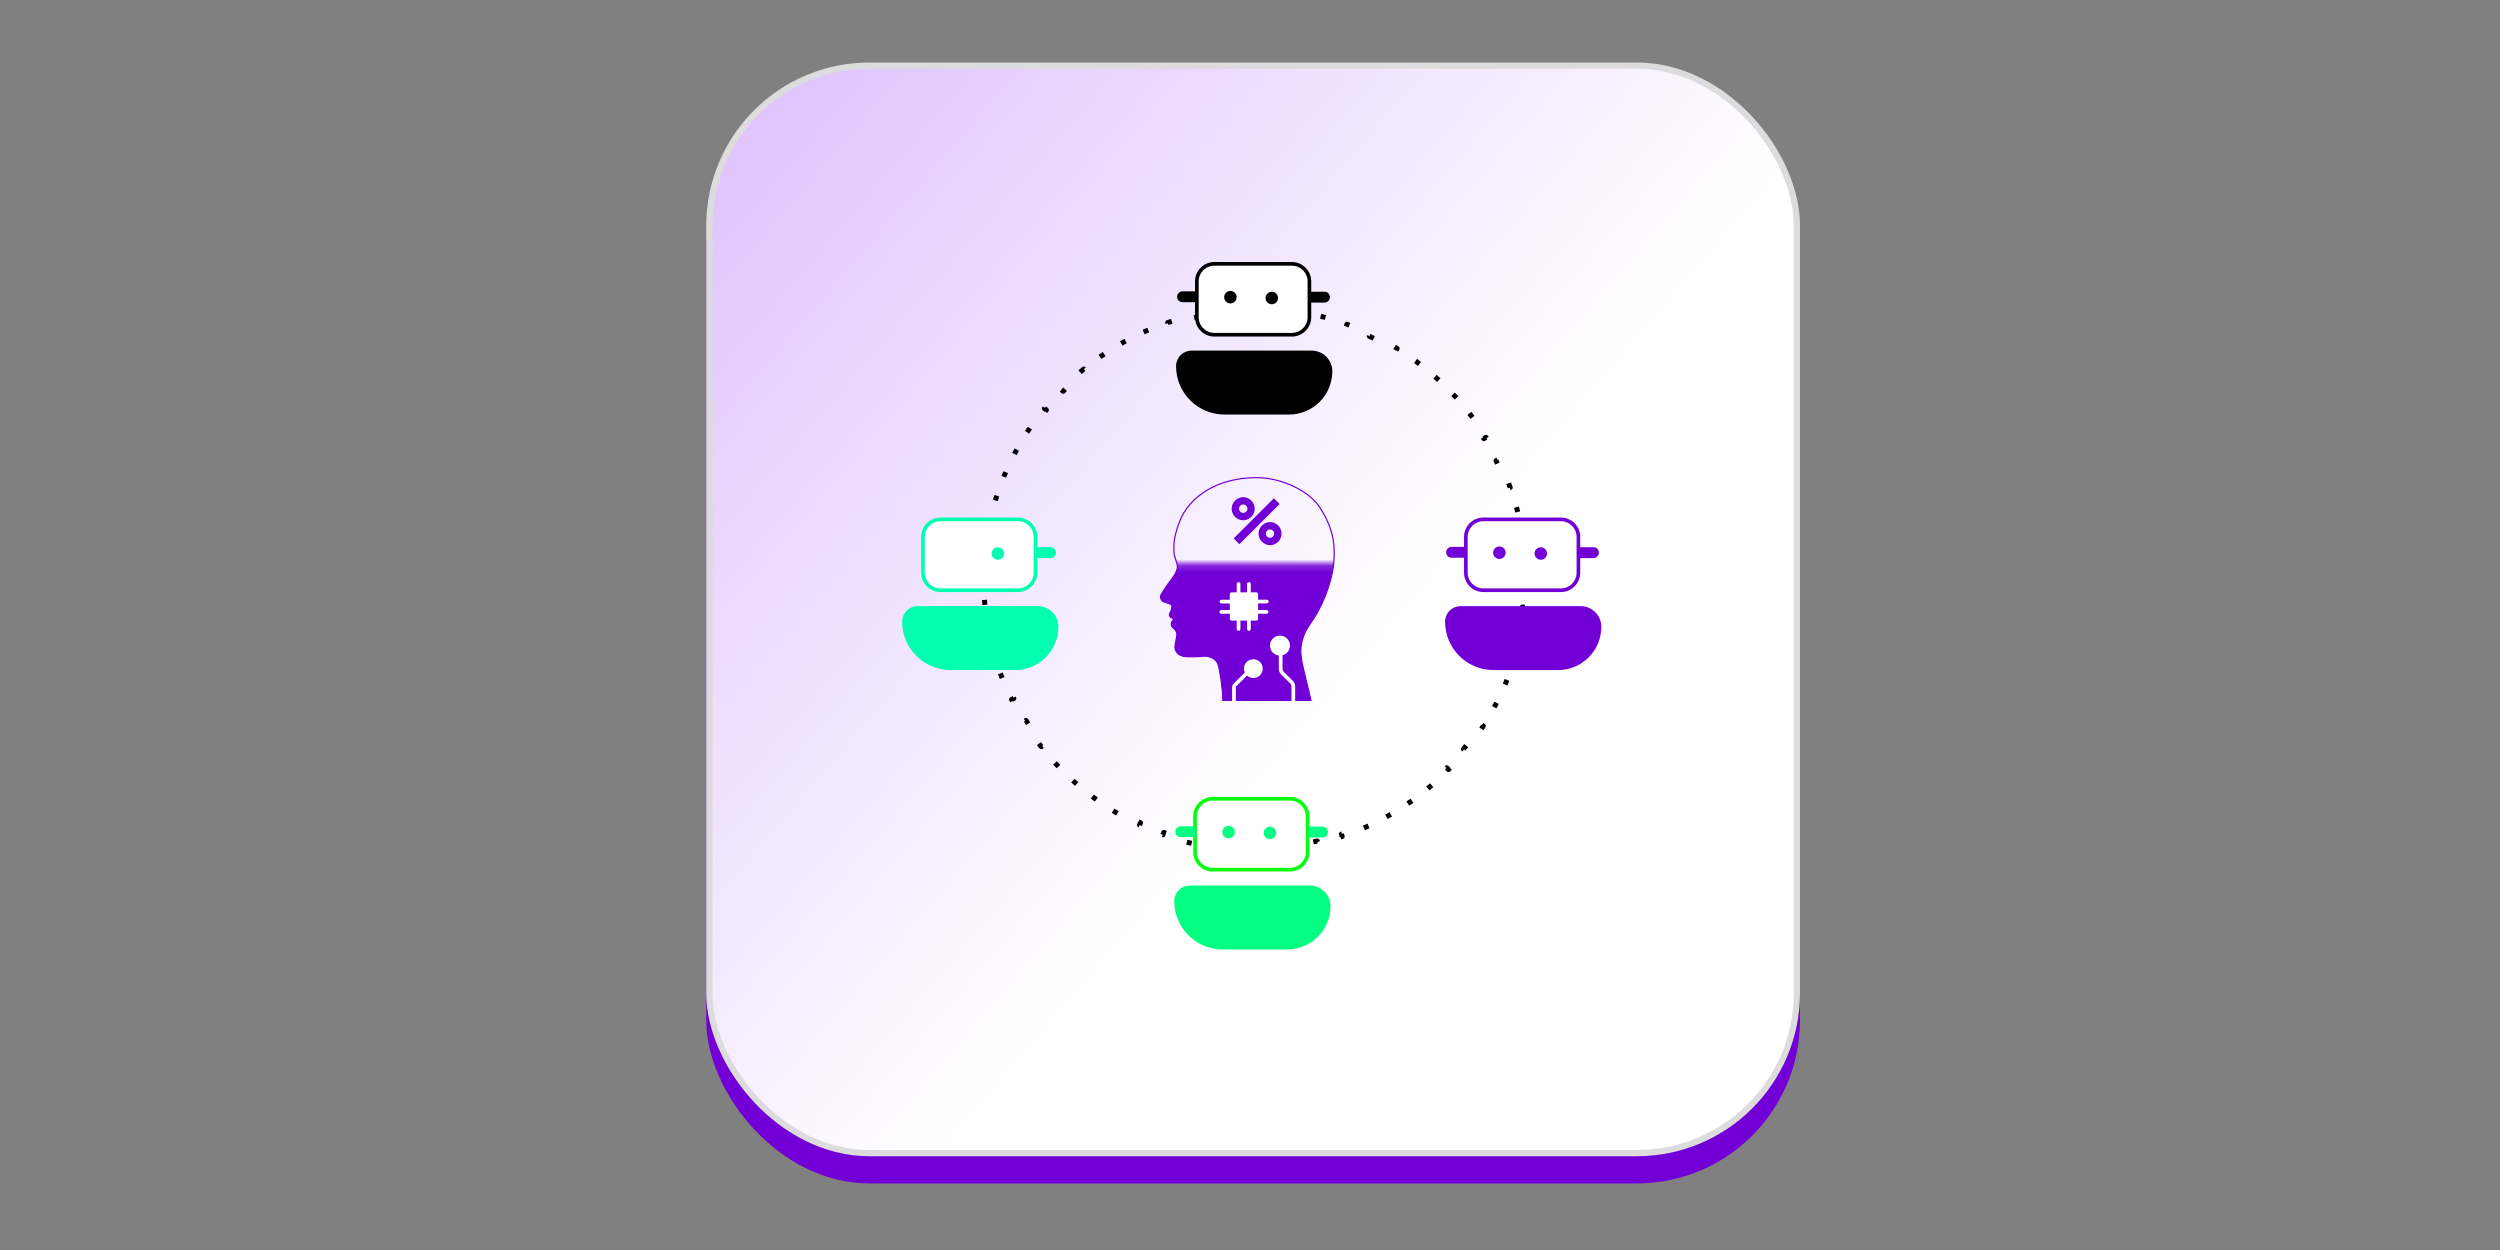<svg width="400" height="200" viewBox="0 0 400 200" fill="none" xmlns="http://www.w3.org/2000/svg">
<rect x="0" y="0" width="400" height="200" fill="#808080" stroke="none"/>
<g clip-path="url(#clip0_440_676)">
<path d="M153.039 89.432C152.487 89.432 152.039 88.985 152.039 88.433C152.039 87.881 152.487 87.433 153.039 87.433C153.591 87.433 154.039 87.881 154.039 88.433C154.039 88.985 153.591 89.432 153.039 89.432Z" fill="#00FFB1"/>
<path d="M145.389 89.239L147.67 89.239L147.67 87.494L145.389 87.494C145.156 87.494 144.933 87.586 144.769 87.75C144.604 87.915 144.512 88.138 144.512 88.37C144.514 88.601 144.607 88.822 144.772 88.985C144.936 89.147 145.158 89.239 145.389 89.239Z" fill="#00FFB1"/>
<rect x="113" y="14.353" width="175" height="175" rx="26.119" fill="#7200D6"/>
<rect x="113.5" y="10.5" width="174" height="174" rx="25.619" fill="url(#paint0_linear_440_676)" stroke="#DCDCDC"/>
<path d="M243.965 88.265C244.101 89.598 244.177 90.948 244.189 92.314L243.788 92.318C243.789 92.453 243.789 92.587 243.789 92.722C243.789 92.857 243.789 92.992 243.788 93.126L244.189 93.13C244.177 94.496 244.101 95.846 243.965 97.179L243.565 97.138C243.538 97.406 243.508 97.674 243.476 97.94L243.875 97.988C243.711 99.342 243.485 100.676 243.2 101.988L242.807 101.903C242.75 102.165 242.691 102.427 242.629 102.687L243.02 102.78C242.706 104.104 242.331 105.405 241.899 106.679L241.518 106.55C241.432 106.803 241.344 107.056 241.253 107.308L241.631 107.444C241.17 108.722 240.651 109.973 240.077 111.192L239.713 111.021C239.599 111.263 239.482 111.505 239.364 111.745L239.724 111.923C239.123 113.139 238.467 114.324 237.758 115.472L237.416 115.261C237.276 115.49 237.133 115.717 236.988 115.942L237.326 116.159C236.593 117.299 235.809 118.403 234.975 119.466L234.659 119.218C234.494 119.429 234.326 119.639 234.157 119.847L234.469 120.1C233.614 121.15 232.712 122.16 231.764 123.125L231.478 122.843C231.29 123.034 231.1 123.224 230.909 123.412L231.191 123.699C230.225 124.646 229.216 125.549 228.166 126.403L227.913 126.091C227.705 126.261 227.495 126.428 227.284 126.593L227.532 126.91C226.469 127.743 225.365 128.527 224.225 129.26L224.008 128.922C223.782 129.067 223.556 129.21 223.327 129.351L223.538 129.693C222.389 130.401 221.205 131.057 219.989 131.658L219.811 131.298C219.571 131.417 219.329 131.533 219.087 131.647L219.258 132.011C218.039 132.585 216.788 133.104 215.51 133.565L215.374 133.187C215.122 133.278 214.869 133.366 214.616 133.452L214.745 133.833C213.471 134.265 212.17 134.64 210.846 134.954L210.753 134.563C210.493 134.625 210.231 134.685 209.969 134.742L210.054 135.134C208.742 135.42 207.408 135.646 206.054 135.809L206.006 135.41C205.739 135.443 205.472 135.472 205.204 135.5L205.245 135.9C203.912 136.036 202.562 136.111 201.196 136.124L201.192 135.722C201.058 135.723 200.923 135.724 200.788 135.724C200.653 135.724 200.519 135.723 200.384 135.722L200.38 136.124C199.014 136.111 197.664 136.036 196.331 135.9L196.372 135.5C196.104 135.472 195.837 135.443 195.57 135.41L195.522 135.809C194.168 135.646 192.834 135.42 191.522 135.134L191.608 134.742C191.345 134.685 191.084 134.625 190.823 134.563L190.73 134.954C189.406 134.64 188.105 134.265 186.831 133.833L186.961 133.452C186.707 133.366 186.454 133.278 186.202 133.187L186.066 133.565C184.788 133.104 183.537 132.585 182.318 132.011L182.489 131.647C182.247 131.533 182.005 131.417 181.765 131.298L181.587 131.658C180.371 131.057 179.187 130.401 178.038 129.693L178.249 129.351C178.021 129.21 177.794 129.067 177.568 128.922L177.351 129.26C176.211 128.527 175.108 127.743 174.044 126.91L174.292 126.593C174.081 126.428 173.871 126.261 173.664 126.091L173.41 126.403C172.36 125.549 171.351 124.646 170.386 123.699L170.667 123.412C170.476 123.224 170.286 123.034 170.098 122.843L169.812 123.125C168.864 122.16 167.962 121.15 167.107 120.1L167.419 119.847C167.25 119.639 167.082 119.429 166.917 119.218L166.601 119.466C165.768 118.403 164.983 117.299 164.25 116.159L164.588 115.942C164.443 115.717 164.3 115.49 164.16 115.261L163.818 115.472C163.109 114.324 162.453 113.139 161.852 111.923L162.212 111.745C162.094 111.505 161.977 111.263 161.863 111.021L161.499 111.192C160.925 109.973 160.406 108.722 159.945 107.444L160.323 107.308C160.233 107.056 160.144 106.803 160.058 106.55L159.677 106.679C159.245 105.405 158.87 104.104 158.556 102.78L158.947 102.687C158.885 102.427 158.826 102.165 158.769 101.903L158.376 101.988C158.091 100.676 157.865 99.342 157.701 97.988L158.1 97.94C158.068 97.674 158.038 97.406 158.011 97.138L157.611 97.179C157.475 95.846 157.399 94.496 157.387 93.13L157.789 93.126C157.787 92.992 157.787 92.857 157.787 92.722C157.787 92.587 157.787 92.453 157.789 92.318L157.387 92.314C157.399 90.948 157.475 89.598 157.611 88.265L158.011 88.306C158.038 88.038 158.068 87.771 158.1 87.504L157.701 87.456C157.865 86.103 158.091 84.768 158.376 83.456L158.769 83.541C158.826 83.279 158.885 83.018 158.947 82.757L158.556 82.664C158.87 81.34 159.245 80.039 159.677 78.765L160.058 78.894C160.144 78.641 160.233 78.388 160.323 78.136L159.945 78C160.406 76.722 160.925 75.471 161.499 74.252L161.863 74.423C161.977 74.181 162.094 73.939 162.212 73.699L161.852 73.521C162.453 72.305 163.109 71.121 163.818 69.972L164.16 70.183C164.301 69.955 164.443 69.728 164.588 69.502L164.25 69.285C164.983 68.145 165.768 67.041 166.601 65.978L166.917 66.226C167.082 66.015 167.25 65.805 167.419 65.597L167.107 65.344C167.962 64.294 168.864 63.285 169.812 62.319L170.098 62.601C170.286 62.41 170.476 62.22 170.667 62.032L170.386 61.745C171.351 60.798 172.36 59.895 173.41 59.041L173.664 59.353C173.871 59.184 174.081 59.016 174.292 58.851L174.044 58.535C175.108 57.701 176.211 56.917 177.351 56.184L177.568 56.522C177.794 56.377 178.021 56.234 178.249 56.093L178.038 55.751C179.187 55.043 180.371 54.387 181.587 53.786L181.765 54.146C182.005 54.028 182.247 53.911 182.489 53.797L182.318 53.433C183.537 52.859 184.788 52.34 186.066 51.879L186.202 52.257C186.454 52.166 186.707 52.078 186.961 51.992L186.831 51.611C188.105 51.179 189.406 50.804 190.73 50.49L190.823 50.881C191.084 50.819 191.345 50.76 191.608 50.702L191.522 50.31C192.834 50.024 194.168 49.798 195.522 49.635L195.57 50.034C195.837 50.001 196.104 49.972 196.372 49.944L196.331 49.544C197.664 49.408 199.014 49.333 200.38 49.32L200.384 49.722C200.519 49.721 200.653 49.72 200.788 49.72C200.923 49.72 201.058 49.721 201.192 49.722L201.196 49.32C202.562 49.333 203.912 49.408 205.245 49.544L205.204 49.944C205.472 49.972 205.739 50.001 206.006 50.034L206.054 49.635C207.408 49.798 208.742 50.024 210.054 50.31L209.969 50.702C210.231 50.76 210.493 50.819 210.753 50.881L210.846 50.49C212.17 50.804 213.471 51.179 214.745 51.611L214.616 51.992C214.869 52.078 215.122 52.166 215.374 52.257L215.51 51.879C216.788 52.34 218.039 52.859 219.258 53.433L219.087 53.797C219.329 53.911 219.571 54.028 219.811 54.146L219.989 53.786C221.205 54.387 222.389 55.043 223.538 55.751L223.327 56.093C223.556 56.234 223.782 56.377 224.008 56.522L224.225 56.184C225.365 56.917 226.469 57.701 227.532 58.535L227.284 58.851C227.495 59.016 227.705 59.184 227.913 59.353L228.166 59.041C229.216 59.895 230.225 60.798 231.191 61.745L230.909 62.032C231.1 62.22 231.29 62.41 231.478 62.601L231.764 62.319C232.712 63.285 233.614 64.294 234.469 65.344L234.157 65.597C234.326 65.805 234.494 66.015 234.659 66.226L234.975 65.978C235.809 67.041 236.593 68.145 237.326 69.285L236.988 69.502C237.133 69.728 237.276 69.955 237.416 70.183L237.758 69.972C238.467 71.121 239.123 72.305 239.724 73.521L239.364 73.699C239.482 73.939 239.599 74.181 239.713 74.423L240.077 74.252C240.651 75.471 241.17 76.722 241.631 78L241.253 78.136C241.344 78.388 241.432 78.641 241.518 78.894L241.899 78.765C242.331 80.039 242.706 81.34 243.02 82.664L242.629 82.757C242.691 83.018 242.75 83.279 242.807 83.541L243.2 83.456C243.485 84.768 243.711 86.103 243.875 87.456L243.476 87.504C243.508 87.771 243.538 88.038 243.565 88.306L243.965 88.265Z" stroke="black" stroke-width="0.804" stroke-linejoin="round" stroke-dasharray="0.8 4.02"/>
<path d="M194.307 42.214L206.695 42.214C208.247 42.214 209.505 43.472 209.505 45.024L209.505 50.747C209.505 52.299 208.247 53.557 206.695 53.557L194.307 53.557C192.755 53.557 191.496 52.299 191.496 50.747L191.496 45.024C191.496 43.472 192.755 42.214 194.307 42.214Z" fill="white" stroke="black" stroke-width="0.585" stroke-miterlimit="10"/>
<path d="M203.486 48.68C202.934 48.68 202.486 48.233 202.486 47.681C202.486 47.129 202.934 46.681 203.486 46.681C204.038 46.681 204.485 47.129 204.485 47.681C204.485 48.233 204.038 48.68 203.486 48.68Z" fill="black"/>
<path d="M196.864 48.55C196.312 48.55 195.865 48.103 195.865 47.551C195.865 46.999 196.312 46.551 196.864 46.551C197.416 46.551 197.864 46.999 197.864 47.551C197.864 48.103 197.416 48.55 196.864 48.55Z" fill="black"/>
<path d="M211.908 46.673L209.626 46.673L209.626 48.418L211.908 48.418C212.14 48.418 212.363 48.325 212.528 48.161C212.692 47.996 212.785 47.773 212.785 47.541C212.785 47.308 212.692 47.085 212.528 46.921C212.363 46.756 212.14 46.664 211.908 46.664L211.908 46.673Z" fill="black"/>
<path d="M189.214 48.357L191.495 48.357L191.495 46.612L189.214 46.612C188.982 46.612 188.759 46.704 188.594 46.868C188.43 47.033 188.337 47.256 188.337 47.489C188.34 47.72 188.433 47.94 188.597 48.103C188.761 48.265 188.983 48.357 189.214 48.357Z" fill="black"/>
<path d="M209.869 56.097L190.653 56.097C189.994 56.097 189.363 56.359 188.897 56.825C188.431 57.291 188.169 57.922 188.169 58.581C188.169 60.636 188.985 62.606 190.438 64.058C191.89 65.511 193.86 66.327 195.914 66.327L206.251 66.327C207.16 66.327 208.061 66.147 208.902 65.799C209.742 65.451 210.506 64.94 211.148 64.296C211.791 63.652 212.301 62.888 212.648 62.047C212.995 61.206 213.173 60.305 213.172 59.395C213.171 58.52 212.822 57.681 212.203 57.063C211.584 56.444 210.744 56.097 209.869 56.097Z" fill="black"/>
<path d="M150.481 83.096L162.869 83.096C164.421 83.096 165.68 84.354 165.68 85.906L165.68 91.629C165.68 93.181 164.421 94.439 162.869 94.439L150.481 94.439C148.929 94.439 147.671 93.181 147.671 91.629L147.671 85.906C147.671 84.354 148.929 83.096 150.481 83.096Z" fill="white" stroke="#00FFB1" stroke-width="0.585" stroke-miterlimit="10"/>
<path d="M159.66 89.562C159.108 89.562 158.661 89.115 158.661 88.562C158.661 88.01 159.108 87.563 159.66 87.563C160.212 87.563 160.66 88.01 160.66 88.562C160.66 89.115 160.212 89.562 159.66 89.562Z" fill="#00FFB1"/>
<path d="M168.082 87.555L165.801 87.555L165.801 89.299L168.082 89.299C168.315 89.299 168.538 89.207 168.702 89.043C168.867 88.878 168.959 88.655 168.959 88.423C168.959 88.19 168.867 87.967 168.702 87.803C168.538 87.638 168.315 87.546 168.082 87.546L168.082 87.555Z" fill="#00FFB1"/>
<path d="M166.044 96.979L146.828 96.979C146.169 96.979 145.537 97.241 145.071 97.707C144.605 98.172 144.343 98.804 144.343 99.463C144.343 101.517 145.159 103.488 146.612 104.94C148.064 106.393 150.035 107.209 152.089 107.209L162.425 107.209C163.335 107.209 164.236 107.029 165.076 106.681C165.917 106.332 166.68 105.822 167.323 105.178C167.966 104.534 168.475 103.77 168.822 102.929C169.17 102.088 169.348 101.187 169.346 100.277C169.345 99.402 168.997 98.563 168.377 97.945C167.758 97.326 166.919 96.979 166.044 96.979Z" fill="#00FFB1"/>
<path d="M194.014 127.802L206.402 127.802C207.954 127.802 209.213 129.061 209.213 130.613L209.213 136.335C209.213 137.888 207.954 139.146 206.402 139.146L194.014 139.146C192.462 139.146 191.204 137.888 191.204 136.336L191.204 130.613C191.204 129.061 192.462 127.802 194.014 127.802Z" fill="white" stroke="#03FF0F" stroke-width="0.585" stroke-miterlimit="10"/>
<path d="M203.193 134.269C202.641 134.269 202.193 133.821 202.193 133.269C202.193 132.717 202.641 132.269 203.193 132.269C203.745 132.269 204.193 132.717 204.193 133.269C204.193 133.821 203.745 134.269 203.193 134.269Z" fill="#03FF81"/>
<path d="M196.572 134.139C196.02 134.139 195.572 133.691 195.572 133.139C195.572 132.587 196.02 132.14 196.572 132.14C197.124 132.14 197.571 132.587 197.571 133.139C197.571 133.691 197.124 134.139 196.572 134.139Z" fill="#03FF81"/>
<path d="M211.615 132.261L209.334 132.261L209.334 134.006L211.615 134.006C211.848 134.006 212.071 133.914 212.235 133.749C212.399 133.585 212.492 133.362 212.492 133.129C212.492 132.897 212.399 132.674 212.235 132.509C212.071 132.345 211.848 132.253 211.615 132.253L211.615 132.261Z" fill="#03FF81"/>
<path d="M188.921 133.945L191.203 133.945L191.203 132.2L188.921 132.2C188.689 132.2 188.466 132.293 188.301 132.457C188.137 132.621 188.045 132.844 188.045 133.077C188.047 133.308 188.14 133.529 188.304 133.691C188.469 133.854 188.69 133.945 188.921 133.945Z" fill="#03FF81"/>
<path d="M209.576 141.686L190.361 141.686C189.702 141.686 189.07 141.947 188.604 142.413C188.138 142.879 187.876 143.511 187.876 144.17C187.876 146.224 188.692 148.194 190.145 149.647C191.597 151.099 193.567 151.915 195.622 151.915L205.958 151.915C206.868 151.915 207.769 151.736 208.609 151.387C209.449 151.039 210.213 150.528 210.856 149.885C211.498 149.241 212.008 148.477 212.355 147.636C212.702 146.795 212.88 145.894 212.879 144.984C212.878 144.109 212.53 143.27 211.91 142.651C211.291 142.033 210.452 141.686 209.576 141.686Z" fill="#03FF81"/>
<path d="M237.347 83.096L249.735 83.096C251.287 83.096 252.546 84.354 252.546 85.906L252.546 91.629C252.546 93.181 251.287 94.439 249.735 94.439L237.347 94.439C235.795 94.439 234.537 93.181 234.537 91.629L234.537 85.906C234.537 84.354 235.795 83.096 237.347 83.096Z" fill="white" stroke="#7200D6" stroke-width="0.585" stroke-miterlimit="10"/>
<path d="M246.526 89.562C245.974 89.562 245.526 89.115 245.526 88.562C245.526 88.01 245.974 87.563 246.526 87.563C247.078 87.563 247.526 88.01 247.526 88.562C247.526 89.115 247.078 89.562 246.526 89.562Z" fill="#7200D6"/>
<path d="M239.905 89.432C239.353 89.432 238.905 88.985 238.905 88.433C238.905 87.881 239.353 87.433 239.905 87.433C240.457 87.433 240.905 87.881 240.905 88.433C240.905 88.985 240.457 89.432 239.905 89.432Z" fill="#7200D6"/>
<path d="M254.948 87.555L252.667 87.555L252.667 89.299L254.948 89.299C255.181 89.299 255.404 89.207 255.568 89.043C255.733 88.878 255.825 88.655 255.825 88.423C255.825 88.19 255.733 87.967 255.568 87.803C255.404 87.638 255.181 87.546 254.948 87.546L254.948 87.555Z" fill="#7200D6"/>
<path d="M232.255 89.239L234.536 89.239L234.536 87.494L232.255 87.494C232.022 87.494 231.799 87.586 231.635 87.75C231.47 87.915 231.378 88.138 231.378 88.37C231.38 88.602 231.473 88.822 231.638 88.985C231.802 89.147 232.023 89.239 232.255 89.239Z" fill="#7200D6"/>
<path d="M252.91 96.979L233.694 96.979C233.035 96.979 232.403 97.241 231.937 97.707C231.471 98.172 231.209 98.804 231.209 99.463C231.209 101.518 232.025 103.488 233.478 104.94C234.93 106.393 236.901 107.209 238.955 107.209L249.291 107.209C250.201 107.209 251.102 107.029 251.942 106.681C252.782 106.332 253.546 105.822 254.189 105.178C254.832 104.534 255.341 103.77 255.688 102.929C256.036 102.088 256.214 101.187 256.212 100.277C256.211 99.402 255.863 98.563 255.243 97.945C254.624 97.326 253.785 96.979 252.91 96.979Z" fill="#7200D6"/>
<mask id="mask0_440_676" style="mask-type:luminance" maskUnits="userSpaceOnUse" x="181" y="90" width="35" height="26">
<path d="M215.137 90.163H181.389V115.036H215.137V90.163Z" fill="white"/>
</mask>
<g mask="url(#mask0_440_676)">
<path d="M195.636 112.069H209.736C209.225 109.644 208.482 107.143 208.203 105.35C207.925 103.556 208.249 101.658 209.705 99.691C211.333 97.476 213.042 93.559 213.379 90.151C213.678 87.139 213.274 84.484 211.174 81.209C209.468 78.557 205.071 76.422 201.031 76.422C194.744 76.422 190.263 79.467 188.722 83.447C187.728 86.002 187.792 87.366 187.81 88.13C187.841 89.305 188.37 89.901 188.37 90.739C188.37 91.053 188.129 91.748 187.639 92.399C186.963 93.273 186.338 94.185 185.766 95.13C185.71 95.239 185.679 95.358 185.674 95.48C185.669 95.602 185.69 95.724 185.736 95.837C185.782 95.95 185.852 96.052 185.941 96.135C186.03 96.219 186.136 96.282 186.252 96.321C186.686 96.515 187.486 96.63 187.486 96.937C187.5 97.303 187.411 97.666 187.23 97.984C187.049 98.24 187.018 98.526 187.21 98.699C187.417 98.884 187.66 99.024 187.925 99.108C187.805 99.148 187.697 99.217 187.609 99.308C187.522 99.399 187.457 99.51 187.422 99.631C187.386 99.752 187.38 99.88 187.405 100.004C187.429 100.127 187.483 100.244 187.562 100.342C187.856 100.636 188.329 100.981 188.288 101.543C188.262 102.013 187.994 103.037 187.981 103.538C187.958 104.305 188.63 104.892 189.379 105.025C190.127 105.158 191.888 105.076 192.531 105.002C193.298 104.915 194.499 105.296 194.846 106.236C195.194 107.176 195.636 110.423 195.636 112.069Z" fill="#7200D6"/>
</g>
<path d="M195.655 112.069H209.755C209.244 109.644 208.501 107.143 208.222 105.349C207.944 103.556 208.271 101.665 209.717 99.691C211.344 97.476 213.053 93.559 213.391 90.151C213.69 87.139 213.286 84.484 211.186 81.209C209.479 78.557 205.082 76.421 201.043 76.421C194.755 76.421 190.274 79.467 188.734 83.447C187.74 86.002 187.804 87.366 187.821 88.13C187.852 89.305 188.381 89.901 188.381 90.739C188.381 91.053 188.141 91.748 187.65 92.399C186.975 93.27 186.35 94.179 185.78 95.123C185.725 95.231 185.693 95.351 185.688 95.473C185.683 95.594 185.704 95.716 185.75 95.829C185.796 95.942 185.866 96.044 185.955 96.127C186.044 96.211 186.15 96.274 186.266 96.313C186.7 96.507 187.5 96.622 187.5 96.929C187.514 97.295 187.425 97.658 187.244 97.976C187.063 98.232 187.032 98.518 187.224 98.692C187.431 98.877 187.674 99.016 187.939 99.1C187.819 99.141 187.711 99.209 187.623 99.3C187.536 99.391 187.471 99.502 187.436 99.623C187.4 99.744 187.394 99.872 187.419 99.996C187.443 100.12 187.497 100.236 187.576 100.334C187.87 100.628 188.343 100.973 188.302 101.535C188.276 102.005 188.008 103.03 187.995 103.53C187.972 104.297 188.644 104.885 189.393 105.017C190.141 105.15 191.902 105.068 192.545 104.994C193.312 104.907 194.513 105.288 194.86 106.228C195.208 107.168 195.655 110.423 195.655 112.069Z" stroke="#7200D6" stroke-width="0.192" stroke-miterlimit="10"/>
<path d="M202.655 97.608H201.294V96.548H202.655C202.697 96.552 202.738 96.547 202.778 96.534C202.817 96.521 202.854 96.499 202.884 96.471C202.915 96.443 202.94 96.409 202.956 96.371C202.973 96.333 202.982 96.292 202.982 96.25C202.982 96.209 202.973 96.168 202.956 96.13C202.94 96.092 202.915 96.058 202.884 96.029C202.854 96.001 202.817 95.98 202.778 95.967C202.738 95.954 202.697 95.949 202.655 95.953H201.294V95.071C201.294 94.992 201.262 94.916 201.206 94.86C201.15 94.804 201.074 94.772 200.995 94.772H200.121V93.411C200.114 93.337 200.08 93.268 200.025 93.217C199.97 93.167 199.898 93.139 199.823 93.139C199.749 93.139 199.677 93.167 199.622 93.217C199.567 93.268 199.532 93.337 199.526 93.411V94.775H198.468V93.411C198.461 93.337 198.427 93.268 198.372 93.217C198.316 93.167 198.245 93.139 198.17 93.139C198.096 93.139 198.024 93.167 197.969 93.217C197.914 93.268 197.879 93.337 197.873 93.411V94.775H197.07C197.031 94.775 196.992 94.782 196.955 94.797C196.919 94.812 196.885 94.834 196.857 94.862C196.829 94.889 196.807 94.922 196.792 94.959C196.777 94.995 196.769 95.034 196.769 95.074V95.955H195.407C195.333 95.962 195.264 95.996 195.214 96.052C195.164 96.107 195.136 96.178 195.136 96.253C195.136 96.328 195.164 96.399 195.214 96.454C195.264 96.509 195.333 96.544 195.407 96.551H196.769V97.608H195.407C195.328 97.608 195.253 97.639 195.198 97.695C195.142 97.751 195.111 97.826 195.111 97.905C195.111 97.983 195.142 98.059 195.198 98.114C195.253 98.17 195.328 98.201 195.407 98.201H196.769V98.998C196.769 99.038 196.777 99.077 196.792 99.113C196.807 99.15 196.829 99.183 196.857 99.21C196.885 99.238 196.919 99.26 196.955 99.275C196.992 99.29 197.031 99.297 197.07 99.297H197.873V100.661C197.879 100.735 197.914 100.804 197.969 100.855C198.024 100.905 198.096 100.933 198.17 100.933C198.245 100.933 198.316 100.905 198.372 100.855C198.427 100.804 198.461 100.735 198.468 100.661V99.297H199.526V100.661C199.532 100.735 199.567 100.804 199.622 100.855C199.677 100.905 199.749 100.933 199.823 100.933C199.898 100.933 199.97 100.905 200.025 100.855C200.08 100.804 200.114 100.735 200.121 100.661V99.297H200.995C201.074 99.297 201.15 99.266 201.206 99.21C201.262 99.153 201.294 99.077 201.294 98.998V98.201H202.655C202.734 98.201 202.809 98.17 202.865 98.114C202.92 98.059 202.952 97.983 202.952 97.905C202.952 97.826 202.92 97.751 202.865 97.695C202.809 97.639 202.734 97.608 202.655 97.608Z" fill="white"/>
<path d="M197.732 112.28H197.139V109.981C197.14 109.868 197.163 109.756 197.206 109.652C197.25 109.547 197.314 109.453 197.395 109.373L199.439 107.329L199.86 107.748L197.816 109.792C197.791 109.816 197.772 109.845 197.759 109.877C197.746 109.909 197.739 109.944 197.74 109.978L197.732 112.28Z" fill="white"/>
<path d="M207.226 113.874H206.634V109.815C206.634 109.731 206.617 109.648 206.585 109.571C206.553 109.494 206.506 109.424 206.447 109.365L204.97 107.888C204.856 107.774 204.765 107.638 204.703 107.489C204.641 107.339 204.61 107.179 204.61 107.017V104.674H205.205V107.022C205.205 107.106 205.221 107.189 205.253 107.267C205.285 107.345 205.333 107.415 205.392 107.475L206.866 108.949C206.981 109.063 207.071 109.199 207.133 109.348C207.195 109.498 207.227 109.658 207.226 109.82V113.874Z" fill="white"/>
<path d="M200.535 108.484C201.365 108.484 202.037 107.811 202.037 106.982C202.037 106.152 201.365 105.48 200.535 105.48C199.705 105.48 199.033 106.152 199.033 106.982C199.033 107.811 199.705 108.484 200.535 108.484Z" fill="white"/>
<path d="M204.796 104.894C205.68 104.894 206.396 104.178 206.396 103.295C206.396 102.412 205.68 101.695 204.796 101.695C203.913 101.695 203.197 102.412 203.197 103.295C203.197 104.178 203.913 104.894 204.796 104.894Z" fill="white"/>
<path d="M198.916 83.24C198.59 83.241 198.27 83.153 197.991 82.985C197.716 82.824 197.486 82.595 197.324 82.32C197.155 82.041 197.066 81.72 197.069 81.393C197.067 81.07 197.155 80.752 197.324 80.476C197.491 80.2 197.722 79.97 197.999 79.804C198.273 79.637 198.587 79.549 198.908 79.549C199.233 79.548 199.552 79.637 199.83 79.804C200.105 79.966 200.334 80.195 200.497 80.468C200.661 80.75 200.748 81.07 200.748 81.396C200.748 81.722 200.661 82.041 200.497 82.323C200.335 82.598 200.106 82.826 199.83 82.987C199.554 83.154 199.238 83.241 198.916 83.24ZM198.303 87.072L197.383 86.153L203.821 79.717L204.741 80.644L198.303 87.072ZM198.916 82.065C199.032 82.066 199.146 82.034 199.245 81.973C199.352 81.912 199.44 81.824 199.501 81.718C199.562 81.619 199.594 81.504 199.593 81.388C199.593 81.272 199.561 81.158 199.501 81.058C199.439 80.953 199.351 80.865 199.245 80.803C199.145 80.744 199.032 80.713 198.916 80.713C198.8 80.713 198.686 80.744 198.586 80.803C198.481 80.865 198.393 80.953 198.331 81.058C198.27 81.158 198.238 81.272 198.239 81.388C198.238 81.504 198.27 81.619 198.331 81.718C198.393 81.823 198.481 81.911 198.586 81.973C198.685 82.034 198.799 82.066 198.916 82.065ZM203.208 87.226C202.883 87.227 202.564 87.139 202.286 86.97C202.01 86.809 201.781 86.581 201.619 86.306C201.453 86.026 201.366 85.707 201.366 85.382C201.366 85.057 201.453 84.738 201.619 84.459C201.786 84.184 202.018 83.955 202.293 83.79C202.567 83.623 202.882 83.534 203.203 83.534C203.529 83.533 203.849 83.622 204.128 83.79C204.403 83.95 204.633 84.179 204.795 84.454C204.957 84.736 205.042 85.056 205.042 85.381C205.042 85.707 204.957 86.026 204.795 86.308C204.634 86.584 204.404 86.813 204.128 86.973C203.85 87.139 203.532 87.227 203.208 87.226ZM203.208 86.05C203.324 86.052 203.439 86.02 203.538 85.959C203.639 85.895 203.722 85.807 203.78 85.703C203.841 85.604 203.873 85.49 203.872 85.374C203.873 85.257 203.841 85.143 203.78 85.044C203.72 84.945 203.637 84.862 203.538 84.801C203.439 84.74 203.324 84.708 203.208 84.709C203.092 84.709 202.978 84.74 202.878 84.801C202.776 84.863 202.69 84.949 202.628 85.052C202.568 85.151 202.536 85.265 202.536 85.381C202.534 85.499 202.566 85.615 202.628 85.716C202.686 85.82 202.77 85.908 202.871 85.971C202.973 86.029 203.09 86.056 203.208 86.05Z" fill="#7200D6"/>
</g>
<defs>
<linearGradient id="paint0_linear_440_676" x1="90.177" y1="-0.889" x2="216.739" y2="107.61" gradientUnits="userSpaceOnUse">
<stop stop-color="#D8B4FE"/>
<stop offset="1" stop-color="white"/>
</linearGradient>
<clipPath id="clip0_440_676">
<rect width="400" height="200" fill="white"/>
</clipPath>
</defs>
</svg>
